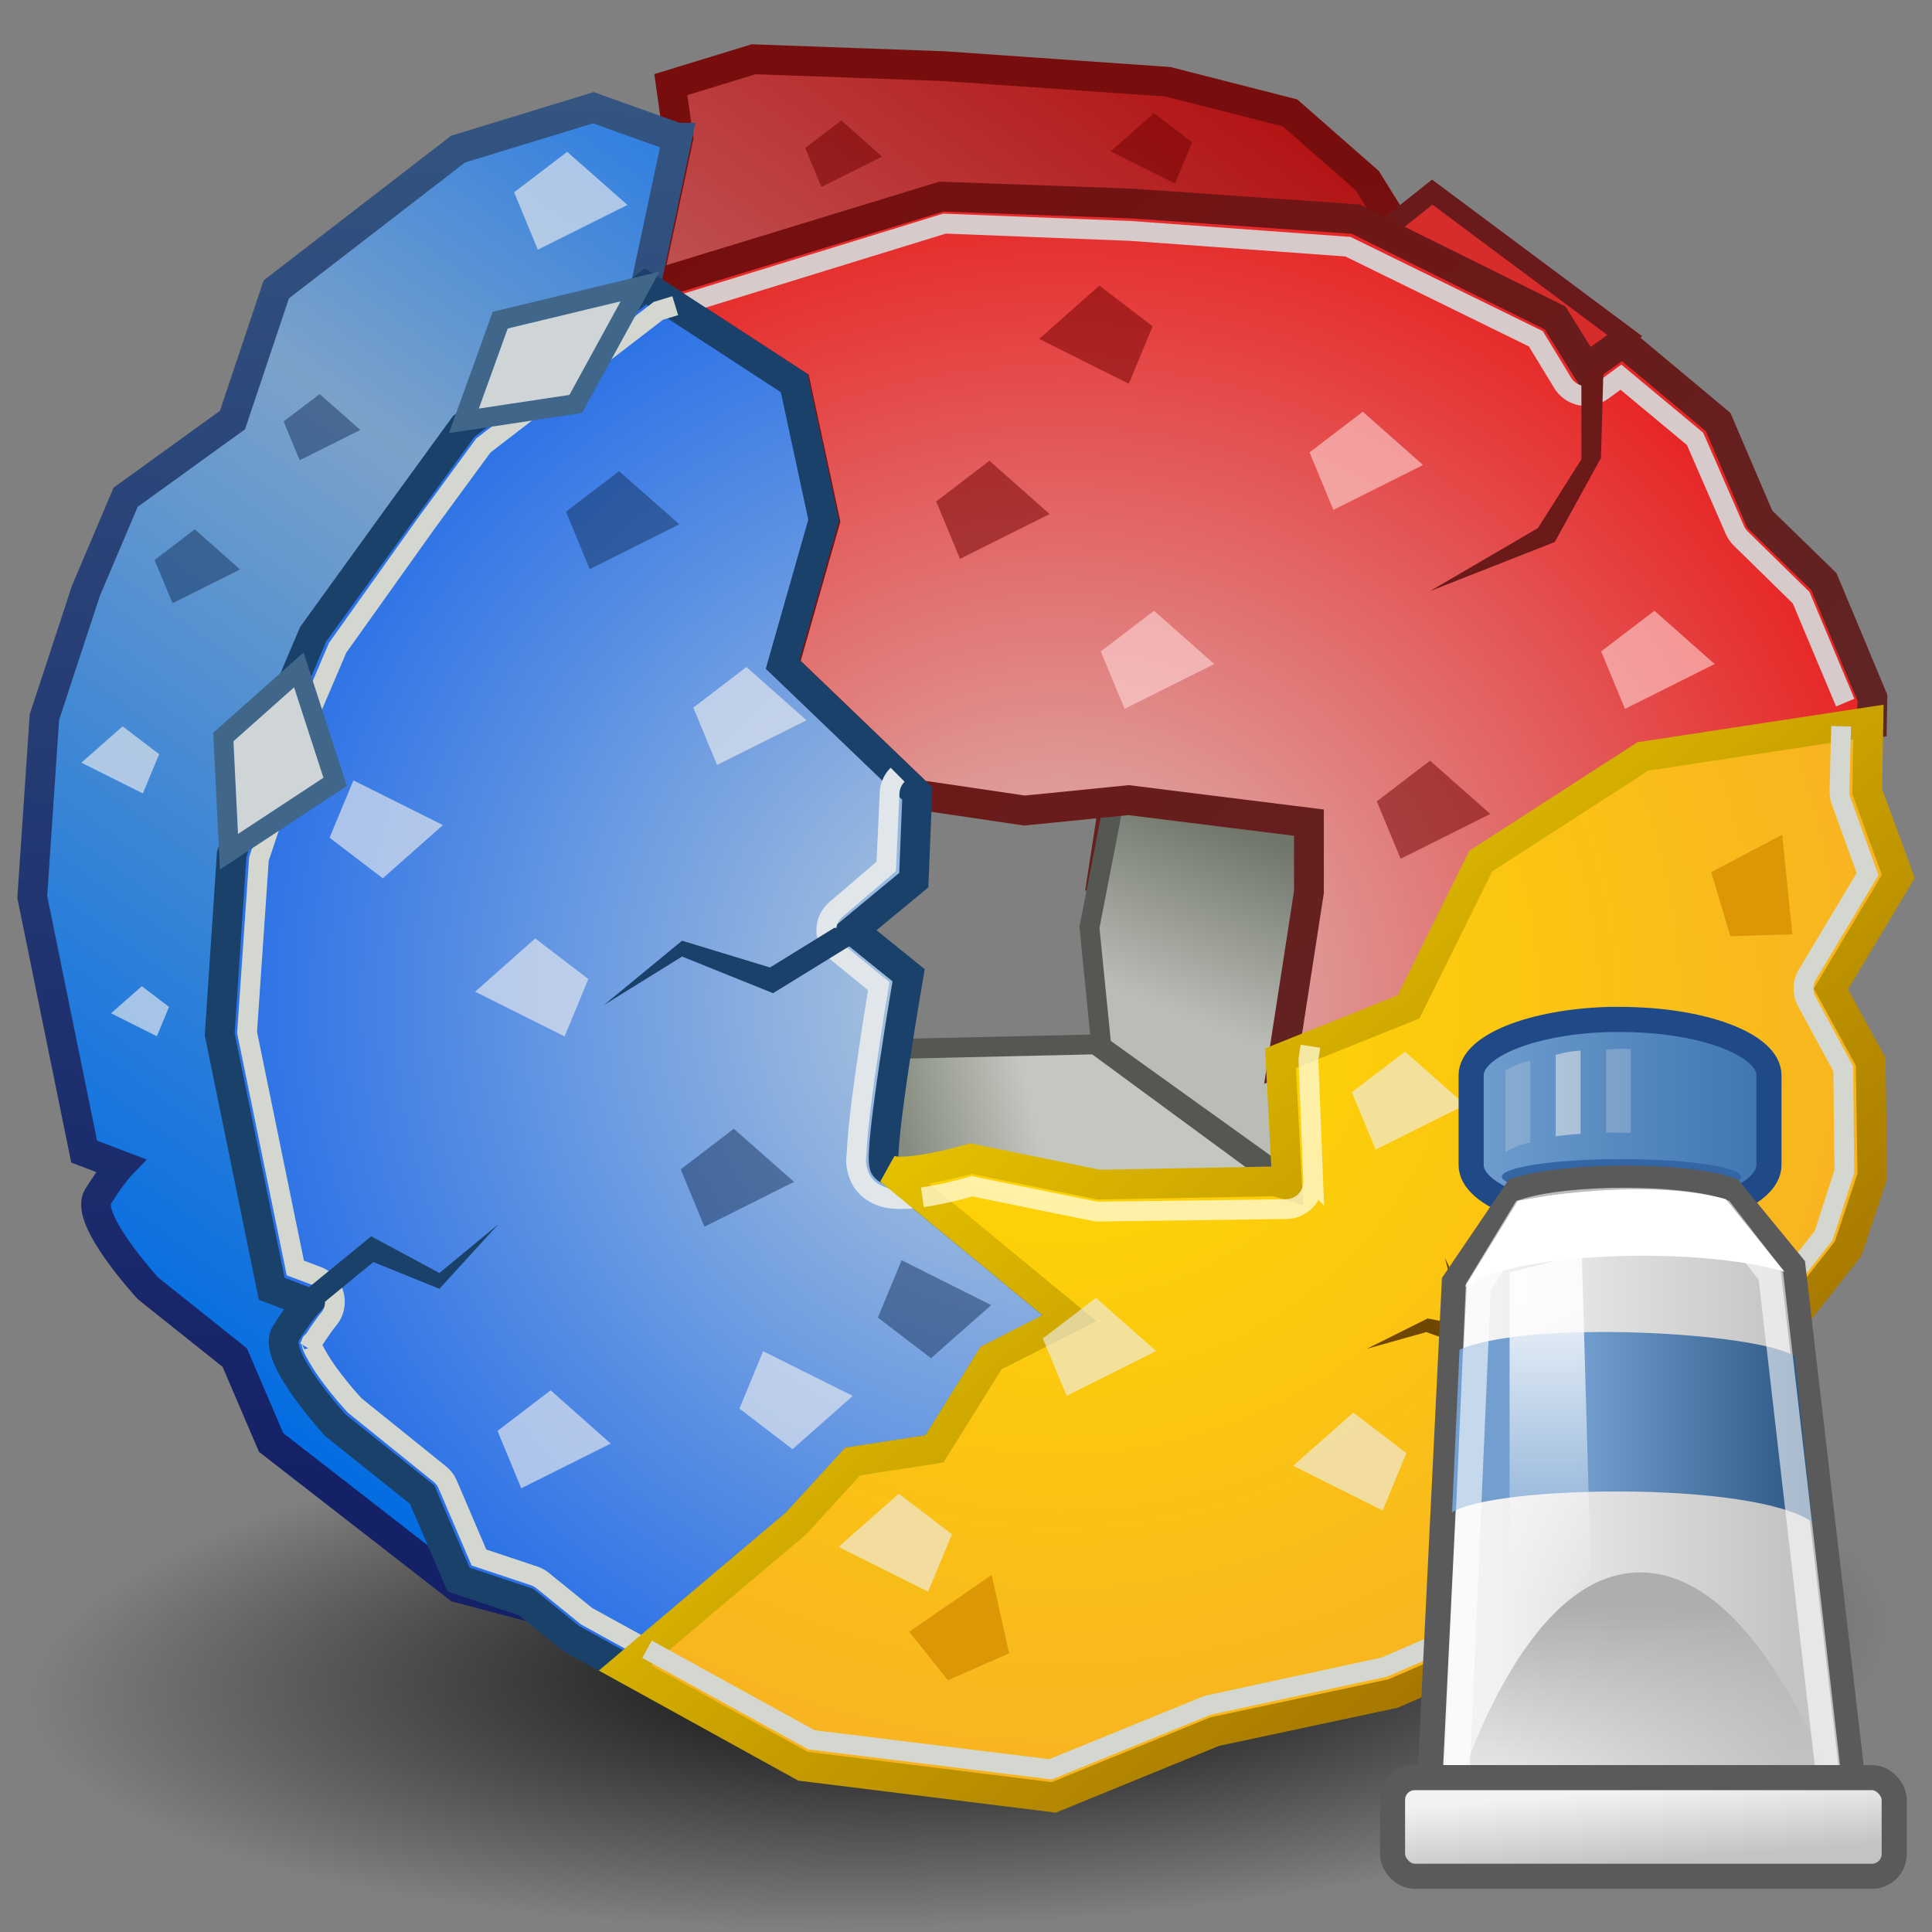<?xml version="1.0" encoding="UTF-8" standalone="no"?>
<svg
   width="48px"
   height="48px"
   id="svg14531"
   version="1.1"
   inkscape:version="1.2.1 (9c6d41e, 2022-07-14)"
   sodipodi:docname="geometrycolor.svg"
   xmlns:inkscape="http://www.inkscape.org/namespaces/inkscape"
   xmlns:sodipodi="http://sodipodi.sourceforge.net/DTD/sodipodi-0.dtd"
   xmlns:xlink="http://www.w3.org/1999/xlink"
   xmlns="http://www.w3.org/2000/svg"
   xmlns:svg="http://www.w3.org/2000/svg"
   xmlns:rdf="http://www.w3.org/1999/02/22-rdf-syntax-ns#"
   xmlns:cc="http://creativecommons.org/ns#"
   xmlns:dc="http://purl.org/dc/elements/1.1/">
  <rect width="100%" height="100%" fill="#808080" stroke="none"/>
  <defs
     id="defs14533">
    <linearGradient
       id="linearGradient9675">
      <stop
         style="stop-color:#ffe000;stop-opacity:1;"
         offset="0"
         id="stop9671" />
      <stop
         style="stop-color:#714800;stop-opacity:1;"
         offset="0.998"
         id="stop9673" />
    </linearGradient>
    <linearGradient
       id="linearGradient15335">
      <stop
         style="stop-color:#345681;stop-opacity:1;"
         offset="0"
         id="stop15337" />
      <stop
         style="stop-color:#152167;stop-opacity:1;"
         offset="1"
         id="stop15339" />
    </linearGradient>
    <linearGradient
       id="linearGradient15255">
      <stop
         style="stop-color:#b62424;stop-opacity:1;"
         offset="0"
         id="stop15257" />
      <stop
         id="stop15263"
         offset="0.5"
         style="stop-color:#c97b7b;stop-opacity:1;" />
      <stop
         style="stop-color:#b21212;stop-opacity:1;"
         offset="1"
         id="stop15259" />
    </linearGradient>
    <linearGradient
       id="linearGradient15228">
      <stop
         style="stop-color:#ffd900;stop-opacity:1;"
         offset="0.084"
         id="stop15230" />
      <stop
         style="stop-color:#f7b223;stop-opacity:1;"
         offset="1"
         id="stop15232" />
    </linearGradient>
    <linearGradient
       id="linearGradient15220">
      <stop
         style="stop-color:#780d0d;stop-opacity:1;"
         offset="0"
         id="stop15222" />
      <stop
         style="stop-color:#572e2e;stop-opacity:1;"
         offset="1"
         id="stop15224" />
    </linearGradient>
    <linearGradient
       id="linearGradient15174">
      <stop
         style="stop-color:#868b7f;stop-opacity:1;"
         offset="0"
         id="stop15176" />
      <stop
         style="stop-color:#c4c7c0;stop-opacity:1;"
         offset="1"
         id="stop15178" />
    </linearGradient>
    <linearGradient
       id="linearGradient15166">
      <stop
         style="stop-color:#71766b;stop-opacity:1;"
         offset="0"
         id="stop15168" />
      <stop
         style="stop-color:#babdb6;stop-opacity:1;"
         offset="1"
         id="stop15170" />
    </linearGradient>
    <radialGradient
       inkscape:collect="always"
       xlink:href="#linearGradient15319"
       id="radialGradient15325"
       cx="23.991"
       cy="41.737"
       fx="23.991"
       fy="41.737"
       r="23.486"
       gradientTransform="matrix(1.001,0,0,0.284,0.216,30.673)"
       gradientUnits="userSpaceOnUse" />
    <linearGradient
       inkscape:collect="always"
       id="linearGradient15319">
      <stop
         style="stop-color:#000000;stop-opacity:1;"
         offset="0"
         id="stop15321" />
      <stop
         style="stop-color:#000000;stop-opacity:0;"
         offset="1"
         id="stop15323" />
    </linearGradient>
    <linearGradient
       id="linearGradient6721">
      <stop
         style="stop-color:#729fcf;stop-opacity:1;"
         offset="0"
         id="stop6723" />
      <stop
         style="stop-color:#3c74b1;stop-opacity:1;"
         offset="1"
         id="stop6725" />
    </linearGradient>
    <linearGradient
       id="linearGradient6651">
      <stop
         style="stop-color:#f2f2f2;stop-opacity:1;"
         offset="0"
         id="stop6653" />
      <stop
         style="stop-color:#c3c3c3;stop-opacity:1;"
         offset="1"
         id="stop6655" />
    </linearGradient>
    <linearGradient
       id="linearGradient6629">
      <stop
         style="stop-color:#aeaeae;stop-opacity:1;"
         offset="0"
         id="stop6631" />
      <stop
         style="stop-color:#c4c4c4;stop-opacity:0;"
         offset="1"
         id="stop6633" />
    </linearGradient>
    <linearGradient
       id="linearGradient6748">
      <stop
         style="stop-color:#729fcf;stop-opacity:1;"
         offset="0"
         id="stop6750" />
      <stop
         style="stop-color:#2b5582;stop-opacity:1;"
         offset="1"
         id="stop6752" />
    </linearGradient>
    <linearGradient
       inkscape:collect="always"
       xlink:href="#linearGradient15255"
       id="linearGradient15261-4"
       x1="11.911"
       y1="31.492"
       x2="29.803"
       y2="6.849"
       gradientUnits="userSpaceOnUse"
       gradientTransform="matrix(1.397,0,0,1.398,-8.698,-6.871)" />
    <linearGradient
       inkscape:collect="always"
       xlink:href="#linearGradient15220"
       id="linearGradient7904"
       gradientUnits="userSpaceOnUse"
       gradientTransform="translate(0.216,0.653)"
       x1="7.742"
       y1="0.214"
       x2="5.189"
       y2="36.024" />
    <linearGradient
       inkscape:collect="always"
       xlink:href="#linearGradient15166"
       id="linearGradient15172"
       x1="28.321"
       y1="19.5"
       x2="27.036"
       y2="22.714"
       gradientUnits="userSpaceOnUse"
       gradientTransform="matrix(1.397,0,0,1.398,-8.698,-6.871)" />
    <linearGradient
       inkscape:collect="always"
       xlink:href="#linearGradient15174"
       id="linearGradient15180"
       x1="22.464"
       y1="24.964"
       x2="24.786"
       y2="24.429"
       gradientUnits="userSpaceOnUse"
       gradientTransform="matrix(1.397,0,0,1.398,-8.698,-6.871)" />
    <radialGradient
       inkscape:collect="always"
       xlink:href="#linearGradient15228-0"
       id="radialGradient15234-2"
       cx="25.344"
       cy="22.641"
       fx="25.344"
       fy="22.641"
       r="15.406"
       gradientTransform="matrix(1.397,0,0,1.334,-8.698,-5.427)"
       gradientUnits="userSpaceOnUse" />
    <linearGradient
       id="linearGradient15228-0">
      <stop
         style="stop-color:#dbc3c0;stop-opacity:1;"
         offset="0"
         id="stop15230-6" />
      <stop
         style="stop-color:#e72626;stop-opacity:1;"
         offset="1"
         id="stop15232-8" />
    </linearGradient>
    <linearGradient
       inkscape:collect="always"
       xlink:href="#linearGradient15220"
       id="linearGradient15226"
       x1="15.493"
       y1="10.544"
       x2="35.472"
       y2="33.045"
       gradientUnits="userSpaceOnUse"
       gradientTransform="matrix(1.397,0,0,1.398,-8.698,-6.871)" />
    <linearGradient
       inkscape:collect="always"
       xlink:href="#linearGradient15255-7"
       id="linearGradient15261"
       x1="11.911"
       y1="31.492"
       x2="29.803"
       y2="6.849"
       gradientUnits="userSpaceOnUse"
       gradientTransform="matrix(0.364,0,0,0.364,-2.265,-1.691)" />
    <linearGradient
       id="linearGradient15255-7">
      <stop
         style="stop-color:#006be2;stop-opacity:1;"
         offset="0"
         id="stop15257-2" />
      <stop
         id="stop15263-7"
         offset="0.528"
         style="stop-color:#7ba2c9;stop-opacity:1;" />
      <stop
         style="stop-color:#1271eb;stop-opacity:1;"
         offset="0.866"
         id="stop15259-2" />
    </linearGradient>
    <linearGradient
       inkscape:collect="always"
       xlink:href="#linearGradient15335"
       id="linearGradient15341"
       x1="7.742"
       y1="0.214"
       x2="5.189"
       y2="36.024"
       gradientUnits="userSpaceOnUse"
       gradientTransform="matrix(0.261,0,0,0.261,0.058,0.269)" />
    <radialGradient
       inkscape:collect="always"
       xlink:href="#linearGradient15228-1"
       id="radialGradient15234"
       cx="25.344"
       cy="22.641"
       fx="25.344"
       fy="22.641"
       r="15.406"
       gradientTransform="matrix(0.364,0,0,0.348,-2.265,-1.315)"
       gradientUnits="userSpaceOnUse" />
    <linearGradient
       id="linearGradient15228-1">
      <stop
         style="stop-color:#c0d2db;stop-opacity:1;"
         offset="0"
         id="stop15230-0" />
      <stop
         style="stop-color:#266ee7;stop-opacity:1;"
         offset="1"
         id="stop15232-6" />
    </linearGradient>
    <radialGradient
       inkscape:collect="always"
       xlink:href="#linearGradient15228"
       id="radialGradient15234-9"
       cx="25.344"
       cy="22.641"
       fx="25.344"
       fy="22.641"
       r="15.406"
       gradientTransform="matrix(1.376,0,0,1.313,-8.559,-4.971)"
       gradientUnits="userSpaceOnUse" />
    <linearGradient
       inkscape:collect="always"
       xlink:href="#linearGradient9675-1"
       id="linearGradient15226-9"
       x1="15.493"
       y1="10.544"
       x2="35.472"
       y2="33.045"
       gradientUnits="userSpaceOnUse"
       gradientTransform="matrix(1.376,0,0,1.376,-8.559,-6.393)" />
    <linearGradient
       id="linearGradient9675-1">
      <stop
         style="stop-color:#ffe000;stop-opacity:1;"
         offset="0.328"
         id="stop9671-5" />
      <stop
         style="stop-color:#a37400;stop-opacity:1;"
         offset="0.998"
         id="stop9673-9" />
    </linearGradient>
    <linearGradient
       inkscape:collect="always"
       xlink:href="#linearGradient6721"
       id="linearGradient7025"
       gradientUnits="userSpaceOnUse"
       gradientTransform="matrix(0.862,0,0,0.581,-16.257,11.013)"
       x1="52.718"
       y1="2.316"
       x2="67.466"
       y2="2.316" />
    <linearGradient
       inkscape:collect="always"
       xlink:href="#linearGradient6651"
       id="linearGradient7020"
       gradientUnits="userSpaceOnUse"
       gradientTransform="matrix(0.719,0,0,0.719,-7.696,9.472)"
       x1="53.169"
       y1="24.245"
       x2="69.691"
       y2="24.245" />
    <linearGradient
       inkscape:collect="always"
       xlink:href="#linearGradient6629"
       id="linearGradient7017"
       gradientUnits="userSpaceOnUse"
       gradientTransform="matrix(0.889,0,0,0.719,-18.298,9.472)"
       x1="61.872"
       y1="29.615"
       x2="61.872"
       y2="41.459" />
    <linearGradient
       inkscape:collect="always"
       xlink:href="#linearGradient6748"
       id="linearGradient7014"
       gradientUnits="userSpaceOnUse"
       gradientTransform="matrix(0.719,0,0,0.719,-1.897,-22.425)"
       x1="49.853"
       y1="64.26"
       x2="62.768"
       y2="64.26" />
    <linearGradient
       inkscape:collect="always"
       xlink:href="#linearGradient6651"
       id="linearGradient7010"
       gradientUnits="userSpaceOnUse"
       gradientTransform="matrix(0.737,0,0,0.771,-8.532,7.122)"
       x1="60.169"
       y1="40.12"
       x2="60.441"
       y2="43.87" />
    <linearGradient
       inkscape:collect="always"
       xlink:href="#linearGradient6835"
       id="linearGradient7005"
       gradientUnits="userSpaceOnUse"
       x1="48.25"
       y1="54.75"
       x2="48.25"
       y2="71.25"
       gradientTransform="matrix(0.719,0,0,0.719,-1.897,-20.686)" />
    <linearGradient
       inkscape:collect="always"
       id="linearGradient6835">
      <stop
         style="stop-color:#ffffff;stop-opacity:1;"
         offset="0"
         id="stop6837" />
      <stop
         style="stop-color:#ffffff;stop-opacity:0;"
         offset="1"
         id="stop6839" />
    </linearGradient>
  </defs>
  <sodipodi:namedview
     id="base"
     pagecolor="#ffffff"
     bordercolor="#666666"
     borderopacity="1.0"
     inkscape:pageopacity="0.0"
     inkscape:pageshadow="2"
     inkscape:zoom="15.7282"
     inkscape:cx="34.110705"
     inkscape:cy="26.830787"
     inkscape:current-layer="layer1"
     showgrid="true"
     inkscape:grid-bbox="true"
     inkscape:document-units="px"
     inkscape:window-width="2560"
     inkscape:window-height="1369"
     inkscape:window-x="0"
     inkscape:window-y="40"
     inkscape:window-maximized="1"
     inkscape:document-rotation="0"
     inkscape:snap-global="false"
     inkscape:showpageshadow="2"
     inkscape:pagecheckerboard="0"
     inkscape:deskcolor="#d1d1d1" />
  <g
     id="layer1"
     inkscape:label="Layer 1"
     inkscape:groupmode="layer">
    <ellipse
       style="color:#000000;display:inline;overflow:visible;visibility:visible;fill:url(#radialGradient15325);fill-opacity:1;fill-rule:nonzero;stroke:none;stroke-width:0.5;marker:none;enable-background:accumulate"
       id="ellipse5716"
       transform="matrix(0.984,-0.04,0,0.985,0.007,0.373)"
       cx="24.228"
       cy="42.521"
       rx="23.506"
       ry="6.667" />
    <g
       id="g13611"
       transform="scale(3.78)">
      <g
         id="g5798"
         transform="matrix(0.261,0,0,0.261,0.002,0.099)"
         style="display:inline"
         inkscape:label="red_stone">
        <path
           id="path5718"
           style="fill:url(#linearGradient15261-4);fill-opacity:1;stroke:url(#linearGradient7904);stroke-width:0.75;stroke-linecap:butt;stroke-linejoin:miter;stroke-miterlimit:4;stroke-dasharray:none;stroke-opacity:1"
           d="m 18.97,1.113 -2.084,0.639 0.19,1.345 -0.799,3.747 3.747,2.441 0.746,3.459 -1.035,3.633 1.333,0.196 2.618,-0.262 4.542,0.567 v 1.747 l -0.48,3.11 1.396,0.224 0.871,2.697 2.287,1.69 -0.002,-0.026 3.231,-1.297 1.819,-3.673 0.002,-0.004 L 39.577,9.236 38.529,6.791 36.128,4.782 35.211,5.436 34.426,4.171 32.48,2.465 29.404,1.68 23.773,1.287 Z" />
        <path
           style="color:#000000;display:inline;overflow:visible;visibility:visible;fill:#d72c2c;fill-opacity:1;fill-rule:nonzero;stroke:#6a1a1a;stroke-width:0.5;stroke-linecap:butt;stroke-linejoin:miter;stroke-miterlimit:4;stroke-dasharray:none;stroke-dashoffset:0;stroke-opacity:1;marker:none;enable-background:accumulate"
           d="M 36.06,4.459 40.95,8.103 38.854,9.95 34.114,6.007 Z"
           id="path5720"
           inkscape:connector-curvature="0" />
        <path
           style="color:#000000;display:inline;overflow:visible;visibility:visible;fill:url(#linearGradient15172);fill-opacity:1;fill-rule:nonzero;stroke:#555753;stroke-width:0.5;stroke-linecap:butt;stroke-linejoin:miter;stroke-miterlimit:4;stroke-dasharray:none;stroke-dashoffset:0;stroke-opacity:1;marker:none;enable-background:accumulate"
           d="m 32.667,29.515 -4.94,-3.544 -0.299,-2.995 0.649,-3.344 5.838,0.749 z"
           id="path5722"
           inkscape:connector-curvature="0"
           sodipodi:nodetypes="cccccc" />
        <path
           style="color:#000000;display:inline;overflow:visible;visibility:visible;fill:url(#linearGradient15180);fill-opacity:1;fill-rule:nonzero;stroke:#555753;stroke-width:0.5;stroke-linecap:butt;stroke-linejoin:miter;stroke-miterlimit:4;stroke-dasharray:none;stroke-dashoffset:0;stroke-opacity:1;marker:none;enable-background:accumulate"
           d="m 32.467,29.515 -4.89,-3.594 -6.636,0.15 -2.345,5.54 z"
           id="path5724"
           inkscape:connector-curvature="0" />
        <path
           id="path5726"
           style="fill:url(#radialGradient15234-2);fill-opacity:1;stroke:url(#linearGradient15226);stroke-width:0.75;stroke-linecap:butt;stroke-linejoin:miter;stroke-miterlimit:4;stroke-dasharray:none;stroke-opacity:1"
           d="m 23.698,4.572 -7.422,2.271 3.747,2.441 0.746,3.459 -1.035,3.633 3.397,3.263 2.662,0.393 2.62,-0.262 4.542,0.567 v 1.747 l -0.656,4.236 3.231,-1.297 1.821,-3.677 4.09,-2.64 5.692,-0.867 0.012,-0.647 -1.222,-2.925 -1.616,-1.573 -1.047,-2.445 L 40.856,8.241 39.94,8.895 39.154,7.628 34.132,5.139 28.5,4.746 Z" />
        <path
           id="path5728"
           style="fill:none;fill-opacity:1;stroke:#d7caca;stroke-width:0.5;stroke-linecap:butt;stroke-linejoin:miter;stroke-miterlimit:4;stroke-dasharray:none;stroke-opacity:1"
           d="m 46.244,16.661 -1.109,-2.64 -1.527,-1.497 c -0.062,-0.063 -0.112,-0.137 -0.147,-0.218 L 42.462,10.019 40.596,8.466 40.124,8.809 C 39.797,9.046 39.338,8.954 39.128,8.609 L 38.454,7.5 33.722,5.18 28.242,4.783 23.561,4.599 16.812,6.679"
           transform="translate(0.216,0.653)"
           sodipodi:nodetypes="ccccccccccccc" />
        <path
           style="color:#000000;display:inline;overflow:visible;visibility:visible;fill:#6c1919;fill-opacity:1;fill-rule:nonzero;stroke:none;stroke-width:1px;marker:none;enable-background:accumulate"
           d="m 39.816,9.213 v 1.976 l -1.094,1.729 -2.717,1.588 3.14,-1.235 1.164,-2.118 0.071,-2.541 z"
           id="path5732"
           inkscape:connector-curvature="0" />
        <path
           inkscape:connector-curvature="0"
           id="path5744"
           d="m 29.054,15.001 -1.341,1.024 0.6,1.447 2.258,-1.129 z"
           style="fill:#ffdede;fill-opacity:0.564;stroke:none" />
        <path
           style="fill:#ffdede;fill-opacity:0.564;stroke:none"
           d="m 34.311,9.989 -1.341,1.024 0.6,1.447 2.258,-1.129 z"
           id="path5754"
           inkscape:connector-curvature="0" />
        <path
           inkscape:connector-curvature="0"
           id="path5756"
           d="m 27.678,6.813 1.341,1.024 -0.6,1.447 -2.258,-1.129 z"
           style="fill:#6f0000;fill-opacity:0.504;stroke:none" />
        <path
           style="fill:#6f0000;fill-opacity:0.504;stroke:none"
           d="m 24.909,11.224 -1.341,1.024 0.6,1.447 2.258,-1.129 z"
           id="path5758"
           inkscape:connector-curvature="0" />
        <path
           inkscape:connector-curvature="0"
           id="path5760"
           d="m 41.655,15.001 -1.341,1.024 0.6,1.447 2.258,-1.129 z"
           style="fill:#ffdede;fill-opacity:0.564;stroke:none" />
        <path
           inkscape:connector-curvature="0"
           id="path5768"
           d="m 36.005,18.777 -1.341,1.024 0.6,1.447 2.258,-1.129 z"
           style="fill:#6f0000;fill-opacity:0.504;stroke:none" />
        <path
           style="fill:#6f0000;fill-opacity:0.504;stroke:none"
           d="M 21.177,2.655 20.27,3.348 20.676,4.327 22.204,3.563 Z"
           id="path5786"
           inkscape:connector-curvature="0" />
        <path
           style="fill:#6f0000;fill-opacity:0.504;stroke:none"
           d="M 29.051,2.47 30.012,3.204 29.582,4.242 27.962,3.432 Z"
           id="path5796"
           inkscape:connector-curvature="0" />
        <path
           id="path6060"
           style="display:none;opacity:0.384;fill:#ff0000;stroke:none;stroke-width:1.015;stroke-linecap:round;stroke-linejoin:round;stroke-dasharray:none;stroke-opacity:0.986;paint-order:stroke fill markers;stop-color:#000000"
           d="m 15.227,-1.981 -3.269,2.739 1.448,-0.601 3.669,2.939 -0.799,3.747 3.747,2.441 0.746,3.459 -1.035,3.633 3.397,3.263 0.416,1.42 5.595,0.9 0.871,2.697 2.287,1.69 -0.002,-0.026 3.231,-1.297 1.821,-3.677 4.09,-2.64 6.22,-0.948 2.479,-4.219 L 36.494,0.736 Z"
           inkscape:label="red_mask" />
      </g>
    </g>
    <g
       id="g13443"
       transform="scale(3.78)">
      <path
         id="path7658"
         style="display:inline;fill:url(#linearGradient15261);fill-opacity:1;stroke:url(#linearGradient15341);stroke-width:0.195;stroke-linecap:butt;stroke-linejoin:miter;stroke-miterlimit:4;stroke-dasharray:none;stroke-opacity:1"
         d="M 3.9,0.708 3.011,0.98 1.816,1.902 1.528,2.761 0.826,3.268 0.565,3.882 0.292,4.713 0.212,5.896 0.553,7.569 0.792,7.66 c 0,0 -0.056,0.058 -0.148,0.205 -0.092,0.147 0.33,0.604 0.33,0.604 L 1.543,8.923 1.782,9.481 3.011,10.436 4.046,10.709 4.694,10.469 5.232,10.014 5.605,9.608 6.142,9.524 6.515,8.927 7.03,8.665 5.812,7.662 5.7,6.968 5.636,6.368 5.149,6.715 c 0,0 -0.532,0.156 -0.568,0.045 C 4.544,6.65 4.74,5.509 4.74,5.509 L 4.375,5.214 4.774,4.883 4.797,4.314 5.143,4.366 5.413,3.419 5.219,2.518 4.243,1.882 4.451,0.905 h -5.211e-4 z"
         sodipodi:nodetypes="ccccccccccscccccccccccccccsccccccccccc" />
      <path
         id="path7666"
         style="display:inline;fill:url(#radialGradient15234);fill-opacity:1;stroke:#1a416a;stroke-width:0.195;stroke-linecap:butt;stroke-linejoin:miter;stroke-miterlimit:4;stroke-dasharray:none;stroke-opacity:1"
         d="M 4.243,1.882 3.048,2.803 2.65,3.35 2.058,4.169 1.797,4.783 1.523,5.614 1.444,6.798 l 0.342,1.673 0.239,0.091 c 0,0 -0.056,0.058 -0.148,0.205 -0.092,0.147 0.33,0.603 0.33,0.603 L 2.775,9.824 3.014,10.382 3.458,10.53 3.753,10.769 4.108,10.965 5.232,10.014 5.605,9.608 6.142,9.524 6.515,8.927 7.03,8.665 5.849,7.692 C 5.83,7.686 5.817,7.676 5.812,7.662 5.775,7.552 5.972,6.41 5.972,6.41 L 5.607,6.115 6.006,5.785 6.029,5.216 5.143,4.366 5.413,3.419 5.219,2.518 Z" />
      <path
         id="path9668"
         style="display:inline;fill:none;fill-opacity:1;stroke:#e0e6e9;stroke-width:0.13;stroke-linecap:butt;stroke-linejoin:miter;stroke-miterlimit:4;stroke-dasharray:none;stroke-opacity:1"
         d="m 6.063,7.87 c -0.048,0.007 -0.097,0.011 -0.146,0.011 -0.039,-4.169e-4 -0.078,-0.002 -0.126,-0.019 C 5.743,7.846 5.671,7.801 5.644,7.719 5.617,7.639 5.629,7.617 5.631,7.569 5.633,7.521 5.638,7.465 5.644,7.401 5.657,7.274 5.678,7.119 5.7,6.968 5.736,6.719 5.763,6.559 5.776,6.482 L 5.497,6.254 A 0.18,0.18 0 0 1 5.494,5.978 L 5.825,5.695 5.847,5.212 a 0.18,0.18 0 0 1 0.053,-0.12" />
      <path
         id="path9664"
         style="display:inline;fill:none;fill-opacity:1;stroke:#d3d7cf;stroke-width:0.13;stroke-linecap:butt;stroke-linejoin:miter;stroke-miterlimit:4;stroke-dasharray:none;stroke-opacity:1"
         d="M 4.438,2.009 4.327,2.043 3.177,2.928 2.793,3.452 2.219,4.258 1.969,4.844 1.702,5.645 l -0.078,1.141 0.317,1.548 0.144,0.054 a 0.18,0.18 0 0 1 0.074,0.284 c 0,0 -0.044,0.051 -0.131,0.191 0.032,-0.052 0.009,-0.052 0.026,-0.01 0.018,0.042 0.056,0.106 0.099,0.166 0.083,0.116 0.173,0.213 0.18,0.22 L 2.89,9.688 a 0.18,0.18 0 0 1 0.053,0.07 l 0.205,0.479 0.363,0.121 a 0.18,0.18 0 0 1 0.056,0.031 l 0.289,0.234 0.398,0.219" />
      <path
         style="display:inline;fill:#1a416a;fill-opacity:1;stroke:none;stroke-width:0.261"
         d="M 5.484,6.098 5.061,6.359 4.483,6.183 3.969,6.606 4.483,6.287 5.081,6.528 5.737,6.124 Z"
         id="path7670"
         inkscape:connector-curvature="0"
         sodipodi:nodetypes="cccccccc" />
      <path
         style="color:#000000;display:inline;overflow:visible;visibility:visible;fill:#cfd4d7;fill-opacity:1;fill-rule:nonzero;stroke:#40678a;stroke-width:0.13;stroke-linecap:butt;stroke-linejoin:miter;stroke-miterlimit:4;stroke-dasharray:none;stroke-dashoffset:0;stroke-opacity:1;marker:none;enable-background:accumulate"
         d="M 3.049,2.766 3.288,2.104 4.207,1.883 3.784,2.655 Z"
         id="path7676"
         inkscape:connector-curvature="0" />
      <path
         style="color:#000000;display:inline;overflow:visible;visibility:visible;fill:#cfd4d7;fill-opacity:1;fill-rule:nonzero;stroke:#40678a;stroke-width:0.13;stroke-linecap:butt;stroke-linejoin:miter;stroke-miterlimit:4;stroke-dasharray:none;stroke-dashoffset:0;stroke-opacity:1;marker:none;enable-background:accumulate"
         d="m 1.505,5.598 -0.037,-0.754 0.496,-0.441 0.239,0.736 z"
         id="path7678"
         inkscape:connector-curvature="0" />
      <path
         sodipodi:nodetypes="cccccccc"
         inkscape:connector-curvature="0"
         id="path7680"
         d="M 2.137,8.555 2.454,8.295 2.888,8.471 3.274,8.048 2.888,8.367 2.44,8.126 1.947,8.529 Z"
         style="display:inline;fill:#1a416a;fill-opacity:1;stroke:none;stroke-width:0.261" />
      <path
         style="display:inline;fill:#112c57;fill-opacity:0.477;stroke:none;stroke-width:0.261"
         d="M 6.119,8.927 5.77,8.66 5.926,8.283 6.515,8.578 Z"
         id="path7682"
         inkscape:connector-curvature="0" />
      <path
         style="display:inline;fill:#112c57;fill-opacity:0.477;stroke:none;stroke-width:0.261"
         d="M 4.823,7.419 4.474,7.686 4.63,8.063 5.219,7.768 Z"
         id="path7690"
         inkscape:connector-curvature="0" />
      <path
         inkscape:connector-curvature="0"
         id="path7692"
         d="M 3.518,6.168 3.867,6.435 3.711,6.812 3.123,6.518 Z"
         style="display:inline;fill:#ecedee;fill-opacity:0.638;stroke:none;stroke-width:0.261" />
      <path
         style="display:inline;fill:#112c57;fill-opacity:0.477;stroke:none;stroke-width:0.261"
         d="M 4.069,3.097 3.72,3.363 3.876,3.741 4.465,3.446 Z"
         id="path7698"
         inkscape:connector-curvature="0" />
      <path
         style="display:inline;fill:#ecedee;fill-opacity:0.638;stroke:none;stroke-width:0.261"
         d="M 2.516,5.773 2.166,5.506 2.323,5.129 2.911,5.423 Z"
         id="path7710"
         inkscape:connector-curvature="0" />
      <path
         inkscape:connector-curvature="0"
         id="path7712"
         d="M 3.619,9.138 3.27,9.405 3.426,9.782 4.014,9.488 Z"
         style="display:inline;fill:#ecedee;fill-opacity:0.638;stroke:none;stroke-width:0.261" />
      <path
         style="display:inline;fill:#ecedee;fill-opacity:0.638;stroke:none;stroke-width:0.261"
         d="M 4.906,4.384 4.557,4.651 4.713,5.028 5.301,4.734 Z"
         id="path7714"
         inkscape:connector-curvature="0" />
      <path
         inkscape:connector-curvature="0"
         id="path7716"
         d="M 5.209,9.525 4.86,9.258 5.016,8.881 5.605,9.175 Z"
         style="display:inline;fill:#ecedee;fill-opacity:0.638;stroke:none;stroke-width:0.261" />
      <path
         inkscape:connector-curvature="0"
         id="path7722"
         d="M 2.101,2.59 1.864,2.77 1.97,3.025 2.368,2.826 Z"
         style="display:inline;fill:#112c57;fill-opacity:0.477;stroke:none;stroke-width:0.261" />
      <path
         inkscape:connector-curvature="0"
         id="path7724"
         d="M 3.728,0.998 3.379,1.264 3.535,1.641 4.124,1.347 Z"
         style="display:inline;fill:#ecedee;fill-opacity:0.638;stroke:none;stroke-width:0.261" />
      <path
         style="display:inline;fill:#ecedee;fill-opacity:0.638;stroke:none;stroke-width:0.261"
         d="M 0.932,6.482 1.111,6.618 1.031,6.811 0.73,6.66 Z"
         id="path7728"
         inkscape:connector-curvature="0" />
      <path
         inkscape:connector-curvature="0"
         id="path7730"
         d="M 0.806,4.774 1.046,4.957 0.939,5.215 0.535,5.013 Z"
         style="display:inline;fill:#ecedee;fill-opacity:0.638;stroke:none;stroke-width:0.261" />
      <path
         inkscape:connector-curvature="0"
         id="path7732"
         d="M 1.28,3.479 1.016,3.681 1.134,3.965 1.578,3.743 Z"
         style="display:inline;fill:#112c57;fill-opacity:0.477;stroke:none;stroke-width:0.261" />
    </g>
    <path
       id="path7748"
       style="display:inline;fill:url(#radialGradient15234-9);fill-opacity:1;stroke:url(#linearGradient15226-9);stroke-width:0.739;stroke-linecap:butt;stroke-linejoin:miter;stroke-miterlimit:4;stroke-dasharray:none;stroke-opacity:1"
       d="m 46.42,17.939 -5.605,0.855 -4.027,2.6 -1.793,3.621 -3.182,1.277 0.166,3.146 -0.289,-0.088 -4.391,0.082 -3.182,-0.646 c 0,0 -1.529,0.447 -2.012,0.285 l 4.463,3.678 -1.945,0.99 -1.408,2.258 -2.031,0.314 -1.408,1.537 -4.25,3.592 4.422,2.441 6.234,0.775 3.998,-1.635 4.428,-0.945 4.086,-1.764 2.578,-2.625 -1.246,-2.279 1.506,1.119 2.063,-1.162 0.73,-2.322 1.592,-2.021 0.602,-1.805 -0.043,-2.84 -0.988,-1.807 1.676,-2.795 -0.773,-2.107 z" />
    <path
       id="path13656"
       style="display:inline;fill:none;fill-opacity:1;stroke:#fffbdc;stroke-width:0.492;stroke-linecap:butt;stroke-linejoin:miter;stroke-miterlimit:4;stroke-dasharray:none;stroke-opacity:0.746"
       d="m 32.558,25.994 -0.051,0.326 0.119,3.012 a 0.68,0.68 0 0 1 -0.669,0.708 l -4.647,0.062 a 0.68,0.68 0 0 1 -0.146,-0.015 l -3.02,-0.615 c -0.134,0.039 -0.439,0.132 -0.912,0.221 -0.104,0.02 -0.21,0.038 -0.316,0.053" />
    <path
       id="path13652"
       style="display:inline;fill:none;fill-opacity:1;stroke:#d3d7cf;stroke-width:0.492;stroke-linecap:butt;stroke-linejoin:miter;stroke-miterlimit:4;stroke-dasharray:none;stroke-opacity:1"
       d="m 16.076,40.976 4.084,2.249 5.941,0.733 3.837,-1.564 a 0.68,0.68 0 0 1 0.112,-0.037 l 4.337,-0.938 3.91,-1.677 2.133,-2.158 -1.014,-1.833 a 0.68,0.68 0 0 1 0.996,-0.877 l 1.154,0.846 1.446,-0.819 0.658,-2.056 a 0.68,0.68 0 0 1 0.114,-0.213 l 1.525,-1.935 0.514,-1.594 -0.029,-2.55 -0.904,-1.668 a 0.68,0.68 0 0 1 0.015,-0.675 l 1.494,-2.493 -0.658,-1.82 a 0.68,0.68 0 0 1 -0.04,-0.248 l 0.042,-1.605" />
    <path
       style="color:#000000;display:inline;overflow:visible;visibility:visible;fill:#704700;fill-opacity:1;fill-rule:nonzero;stroke:none;stroke-width:0.985px;marker:none;enable-background:accumulate"
       d="m 39.755,35.588 -0.846,-0.959 -2.148,-0.295 -0.238,-0.847 -1.087,-0.392 -1.476,0.415 1.508,-0.753 0.871,0.168 -0.442,-1.672 1.293,2.604 2.192,-0.086 0.869,1.446 z"
       id="path7756"
       inkscape:connector-curvature="0"
       sodipodi:nodetypes="ccccccccccccc" />
    <path
       style="display:inline;fill:#eeeeec;fill-opacity:0.635;stroke:none;stroke-width:0.985"
       d="m 40.05,27.449 1.32,-1.008 -0.591,-1.425 -2.224,1.112 z"
       id="path7768"
       inkscape:connector-curvature="0" />
    <path
       inkscape:connector-curvature="0"
       id="path7770"
       d="M 33.622,35.095 34.942,36.103 34.351,37.528 32.128,36.416 Z"
       style="display:inline;fill:#eeeeec;fill-opacity:0.635;stroke:none;stroke-width:0.985" />
    <path
       style="color:#000000;display:inline;overflow:visible;visibility:visible;fill:#eeeeec;fill-opacity:0.635;fill-rule:nonzero;stroke:none;stroke-width:0.985;marker:none;enable-background:accumulate"
       d="m 22.33,37.111 1.32,1.008 -0.591,1.425 -2.224,-1.112 z"
       id="path7784"
       inkscape:connector-curvature="0" />
    <path
       inkscape:connector-curvature="0"
       id="path7786"
       d="m 27.229,32.245 -1.32,1.008 0.591,1.425 2.224,-1.112 z"
       style="display:inline;fill:#eeeeec;fill-opacity:0.635;stroke:none;stroke-width:0.985" />
    <path
       style="color:#000000;display:inline;overflow:visible;visibility:visible;fill:#da9405;fill-opacity:0.916;fill-rule:nonzero;stroke:none;stroke-width:0.985;marker:none;enable-background:accumulate"
       d="m 41.926,28.665 -1.32,1.008 0.591,1.425 2.224,-1.112 z"
       id="path7788"
       inkscape:connector-curvature="0" />
    <path
       style="display:inline;fill:#eeeeec;fill-opacity:0.635;stroke:none;stroke-width:0.985"
       d="m 34.907,26.128 -1.32,1.008 0.591,1.425 2.224,-1.112 z"
       id="path7800"
       inkscape:connector-curvature="0" />
    <path
       inkscape:connector-curvature="0"
       id="path7802"
       d="m 25.072,41.076 -1.52,0.67 -0.962,-1.206 2.047,-1.411 z"
       style="display:inline;fill:#da9405;fill-opacity:0.916;stroke:none;stroke-width:0.985" />
    <path
       inkscape:connector-curvature="0"
       id="path7816"
       d="m 42.515,21.668 0.475,1.592 1.541,-0.048 -0.253,-2.474 z"
       style="color:#000000;display:inline;overflow:visible;visibility:visible;fill:#da9405;fill-opacity:0.916;fill-rule:nonzero;stroke:none;stroke-width:0.985;marker:none;enable-background:accumulate" />
    <g
       id="g7038"
       transform="matrix(0.624,0,0,0.624,18.053,20.742)">
      <path
         inkscape:r_cy="true"
         inkscape:r_cx="true"
         sodipodi:nodetypes="cssssssc"
         id="path6659"
         d="m 35.127,7.35 c -3.058,0.087 -5.484,1.056 -5.484,2.224 0,0.278 0,3.292 0,3.57 0,1.226 2.671,2.224 5.941,2.224 3.27,0 5.916,-0.999 5.916,-2.224 0,-0.278 0,-3.292 0,-3.57 0,-1.226 -2.646,-2.224 -5.916,-2.224 -0.153,0 -0.307,-0.004 -0.457,0 z"
         style="color:#000000;display:inline;overflow:visible;visibility:visible;fill:url(#linearGradient7025);fill-opacity:1;fill-rule:nonzero;stroke:#204a87;stroke-width:1;stroke-linecap:round;stroke-linejoin:miter;stroke-miterlimit:4;stroke-dasharray:none;stroke-dashoffset:0;stroke-opacity:1;marker:none;marker-start:none;marker-mid:none;marker-end:none" />
      <ellipse
         transform="matrix(0.886,0,0,0.469,-10.444,-9.719)"
         inkscape:r_cy="true"
         inkscape:r_cx="true"
         id="path6729"
         style="color:#000000;display:inline;overflow:visible;visibility:visible;fill:#3465a4;fill-opacity:1;fill-rule:nonzero;stroke:none;stroke-width:1;stroke-linecap:round;stroke-linejoin:miter;stroke-miterlimit:4;stroke-dasharray:none;stroke-dashoffset:0;stroke-opacity:1;marker:none;marker-start:none;marker-mid:none;marker-end:none"
         cx="52"
         cy="49.75"
         rx="5.375"
         ry="1.5" />
      <path
         sodipodi:nodetypes="ccccccc"
         inkscape:r_cy="true"
         inkscape:r_cx="true"
         id="path6617"
         d="m 27.926,39.155 1.047,-21.349 2.487,-3.664 c 1.971,-0.635 6.726,-0.635 8.507,0 l 2.487,3.032 2.618,22.486 z"
         style="color:#000000;display:inline;overflow:visible;visibility:visible;fill:url(#linearGradient7020);fill-opacity:1;fill-rule:nonzero;stroke:#5a5a5a;stroke-width:1;stroke-linecap:round;stroke-linejoin:miter;stroke-miterlimit:4;stroke-dasharray:none;stroke-dashoffset:0;stroke-opacity:1;marker:none;marker-start:none;marker-mid:none;marker-end:none" />
      <path
         sodipodi:nodetypes="czcc"
         inkscape:r_cy="true"
         inkscape:r_cx="true"
         id="path6619"
         d="m 28.828,38.896 c 0,0 2.591,-9.532 7.54,-9.532 5.107,0 8.169,9.913 8.169,9.913 z"
         style="color:#000000;display:inline;overflow:visible;visibility:visible;fill:url(#linearGradient7017);fill-opacity:1;fill-rule:nonzero;stroke:none;stroke-width:1;stroke-linecap:round;stroke-linejoin:miter;stroke-miterlimit:4;stroke-dasharray:none;stroke-dashoffset:0;stroke-opacity:1;marker:none;marker-start:none;marker-mid:none;marker-end:none" />
      <path
         sodipodi:nodetypes="ccccc"
         inkscape:r_cy="true"
         inkscape:r_cx="true"
         id="path6641"
         d="m 29.18,20.499 -0.296,6.475 c 1.662,-1.078 11.993,-1.264 14.344,0.388 L 42.526,20.764 C 41.128,19.811 31.943,19.286 29.18,20.499 Z"
         style="color:#000000;display:inline;overflow:visible;visibility:visible;fill:url(#linearGradient7014);fill-opacity:1;fill-rule:nonzero;stroke:none;stroke-width:1;stroke-linecap:round;stroke-linejoin:miter;stroke-miterlimit:4;stroke-dasharray:none;stroke-dashoffset:0;stroke-opacity:1;marker:none;marker-start:none;marker-mid:none;marker-end:none" />
      <path
         style="color:#000000;display:inline;overflow:visible;visibility:visible;opacity:0.594;fill:none;fill-opacity:1;fill-rule:nonzero;stroke:#ffffff;stroke-width:1;stroke-linecap:round;stroke-linejoin:miter;stroke-miterlimit:4;stroke-dasharray:none;stroke-dashoffset:0;stroke-opacity:1;marker:none;marker-start:none;marker-mid:none;marker-end:none"
         d="m 29.049,38.222 0.877,-20.194 1.84,-3.033 c 1.819,-0.592 6.205,-0.592 7.848,0 l 1.96,2.533 2.452,21.248 z"
         id="path6670"
         inkscape:r_cx="true"
         inkscape:r_cy="true"
         sodipodi:nodetypes="ccccccc" />
      <rect
         ry="0.884"
         rx="0.884"
         inkscape:r_cy="true"
         inkscape:r_cx="true"
         y="37.536"
         x="26.513"
         height="3.928"
         width="19.974"
         id="rect5742"
         style="color:#000000;display:inline;overflow:visible;visibility:visible;fill:url(#linearGradient7010);fill-opacity:1;fill-rule:nonzero;stroke:#5a5a5a;stroke-width:1;stroke-linecap:round;stroke-linejoin:miter;stroke-miterlimit:4;stroke-dasharray:none;stroke-dashoffset:0;stroke-opacity:1;marker:none;marker-start:none;marker-mid:none;marker-end:none" />
      <path
         sodipodi:nodetypes="ccccc"
         inkscape:r_cy="true"
         inkscape:r_cx="true"
         id="path6668"
         d="m 29.395,17.996 c 1.875,-1.366 9.098,-1.655 12.72,-0.607 l -2.337,-2.886 c -2.478,-0.667 -5.924,-0.376 -8.275,0.069 z"
         style="color:#000000;display:inline;overflow:visible;visibility:visible;fill:#ffffff;fill-opacity:1;fill-rule:nonzero;stroke:none;stroke-width:1;stroke-linecap:round;stroke-linejoin:miter;stroke-miterlimit:4;stroke-dasharray:none;stroke-dashoffset:0;stroke-opacity:1;marker:none;marker-start:none;marker-mid:none;marker-end:none" />
      <path
         inkscape:r_cy="true"
         inkscape:r_cx="true"
         id="path6833"
         d="m 31.173,17.416 v 15.457 l 3.235,-3.595 -0.359,-12.581 z"
         style="color:#000000;display:inline;overflow:visible;visibility:visible;opacity:0.861;fill:url(#linearGradient7005);fill-opacity:1;fill-rule:nonzero;stroke:none;stroke-width:1;stroke-linecap:round;stroke-linejoin:miter;stroke-miterlimit:4;stroke-dasharray:none;stroke-dashoffset:0;stroke-opacity:1;marker:none;marker-start:none;marker-mid:none;marker-end:none" />
      <g
         style="opacity:0.578"
         id="g7033">
        <path
           style="color:#000000;display:inline;overflow:visible;visibility:visible;opacity:0.411;fill:#e6e7e6;fill-opacity:1;fill-rule:nonzero;stroke:none;stroke-width:1;stroke-linecap:round;stroke-linejoin:miter;stroke-miterlimit:4;stroke-dasharray:none;stroke-dashoffset:0;stroke-opacity:1;marker:none;marker-start:none;marker-mid:none;marker-end:none"
           d="m 31.009,9.381 v 3.24 c 0,0 0.611,-0.348 0.991,-0.361 V 9 c -0.482,0.069 -0.991,0.381 -0.991,0.381 z"
           id="path6666"
           inkscape:r_cx="true"
           inkscape:r_cy="true"
           sodipodi:nodetypes="ccccc" />
        <path
           sodipodi:nodetypes="ccccc"
           inkscape:r_cy="true"
           inkscape:r_cx="true"
           id="path7029"
           d="M 33.009,8.76 V 12 c 0,0 0.611,-0.083 0.991,-0.096 V 8.589 c -0.512,0.026 -0.991,0.171 -0.991,0.171 z"
           style="color:#000000;display:inline;overflow:visible;visibility:visible;fill:#e6e7e6;fill-opacity:1;fill-rule:nonzero;stroke:none;stroke-width:1;stroke-linecap:round;stroke-linejoin:miter;stroke-miterlimit:4;stroke-dasharray:none;stroke-dashoffset:0;stroke-opacity:1;marker:none;marker-start:none;marker-mid:none;marker-end:none" />
        <path
           style="color:#000000;display:inline;overflow:visible;visibility:visible;opacity:0.444;fill:#e6e7e6;fill-opacity:1;fill-rule:nonzero;stroke:none;stroke-width:1;stroke-linecap:round;stroke-linejoin:miter;stroke-miterlimit:4;stroke-dasharray:none;stroke-dashoffset:0;stroke-opacity:1;marker:none;marker-start:none;marker-mid:none;marker-end:none"
           d="m 35.009,8.561 v 3.295 c 0,0 0.556,-0.005 0.991,0.014 V 8.534 c -0.501,-0.052 -0.991,0.027 -0.991,0.027 z"
           id="path7031"
           inkscape:r_cx="true"
           inkscape:r_cy="true"
           sodipodi:nodetypes="ccccc" />
      </g>
    </g>
  </g>
</svg>
